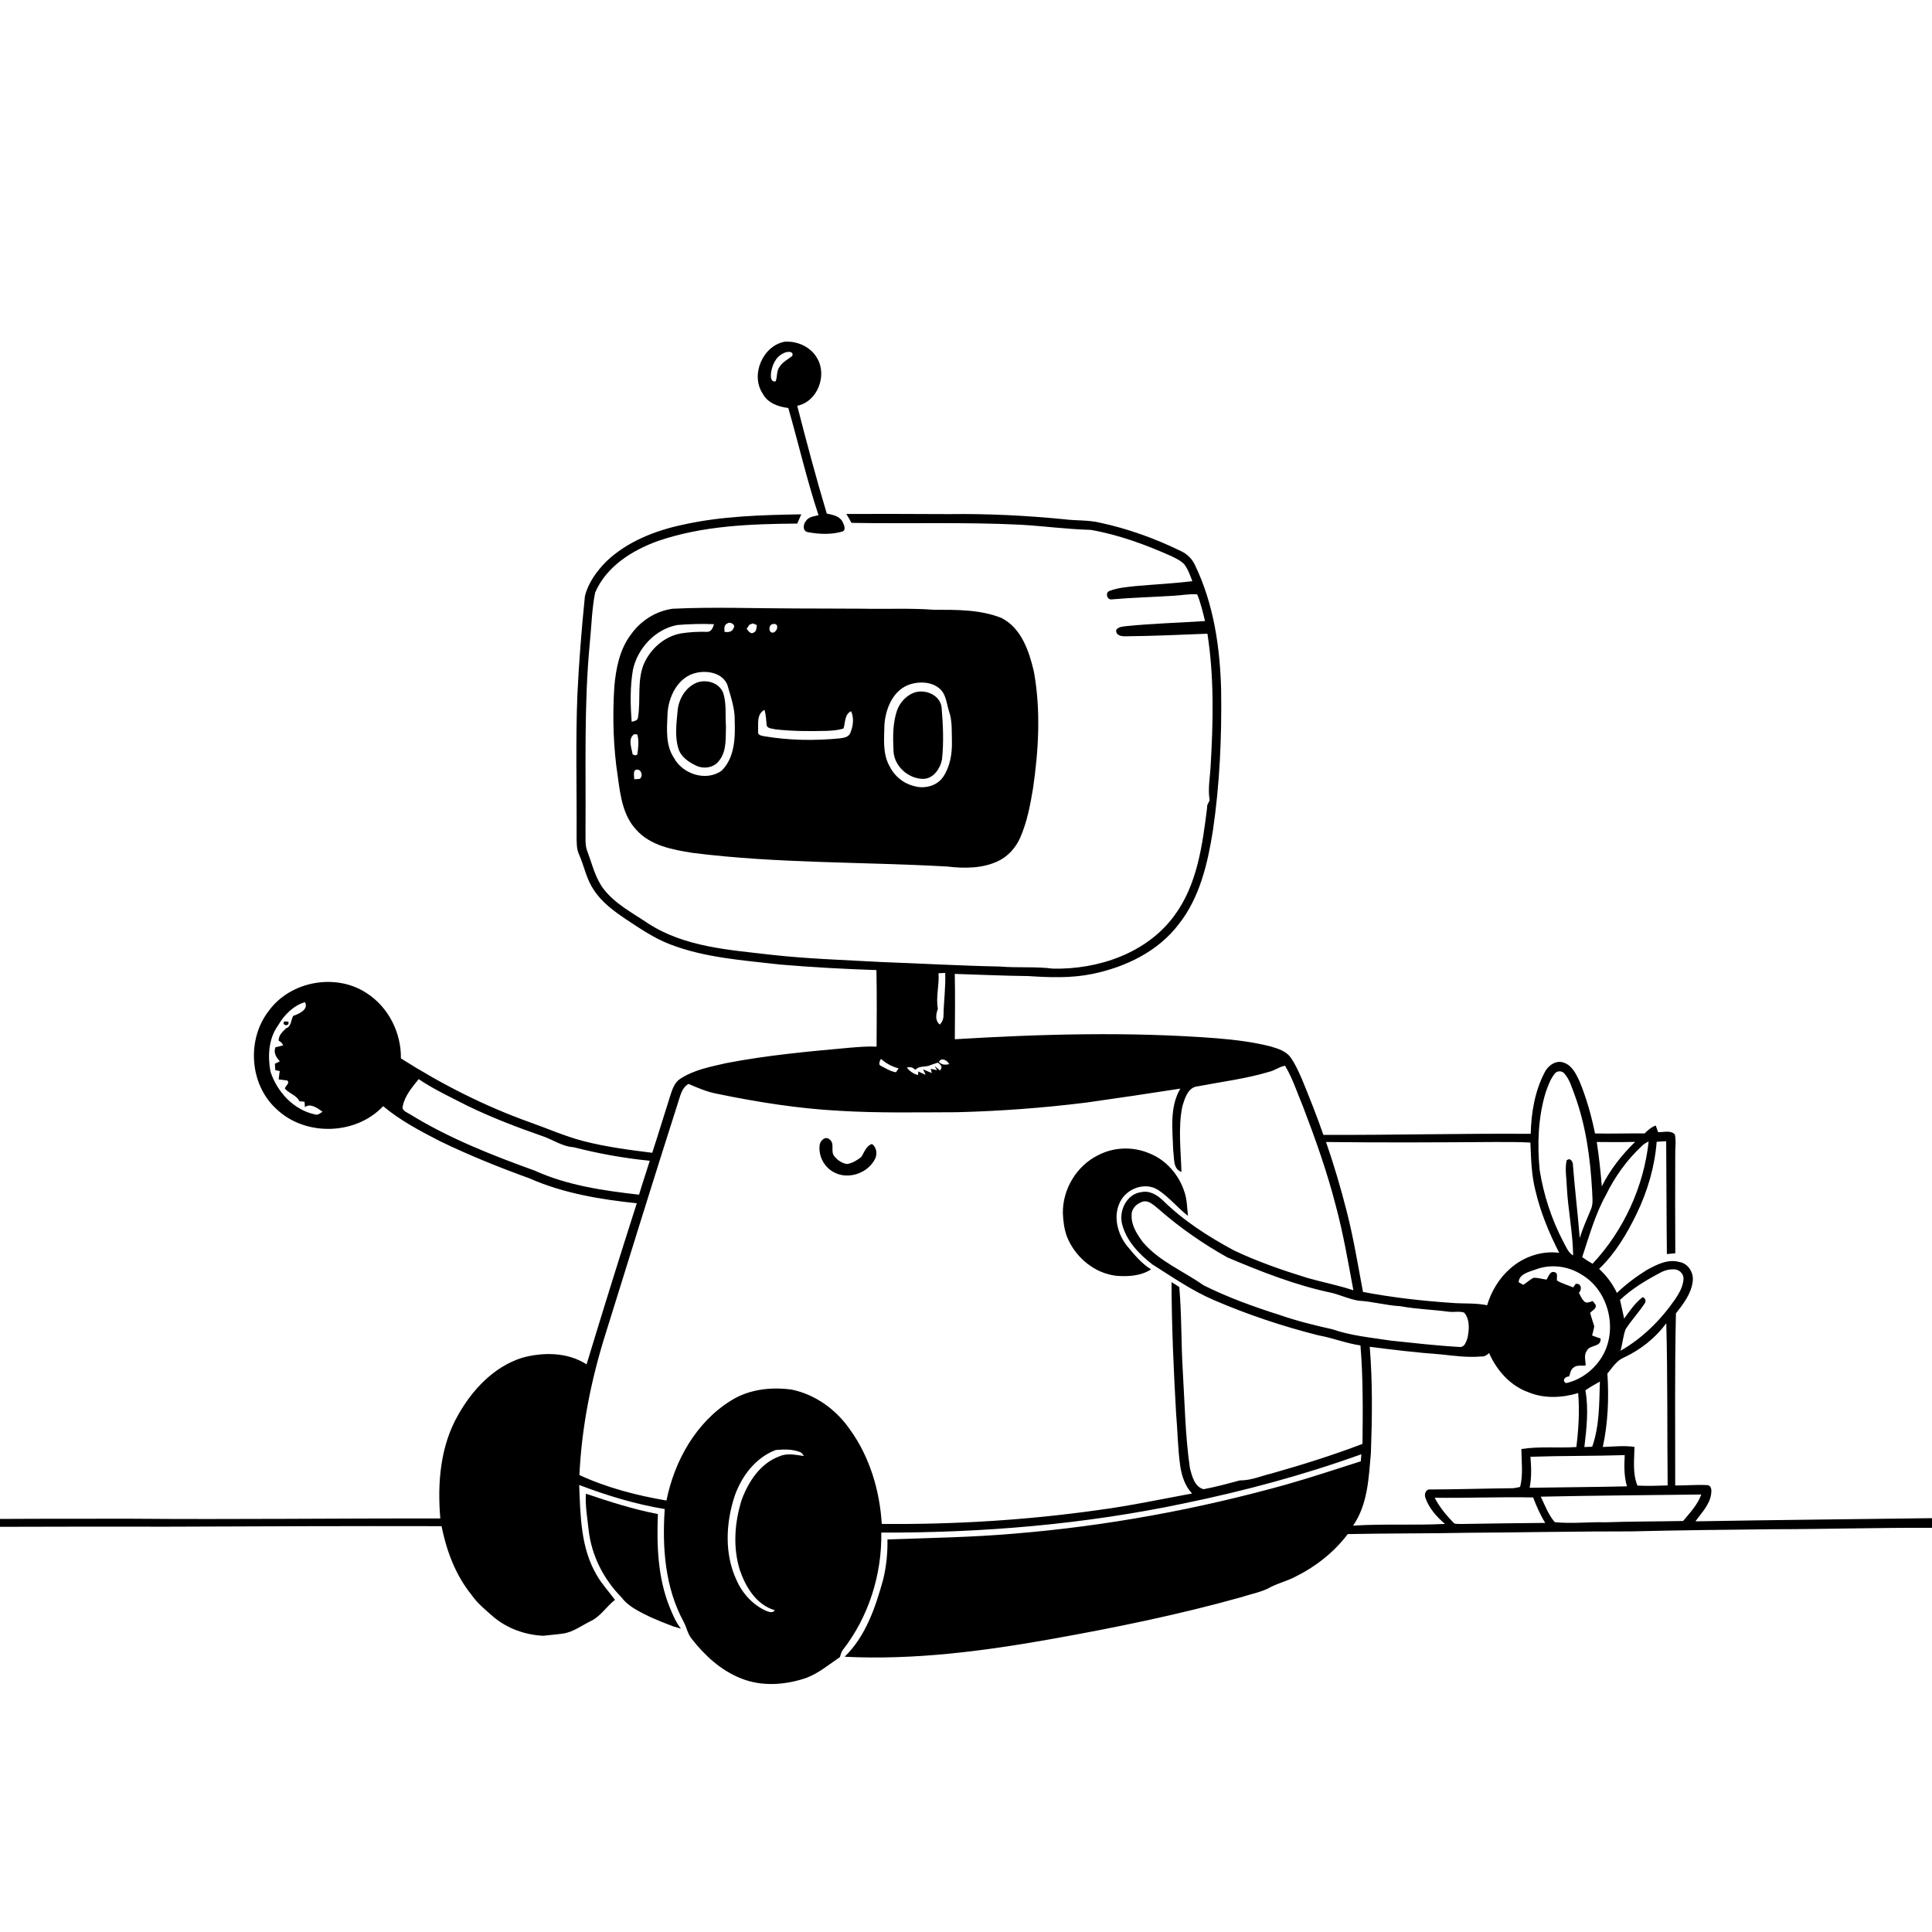 <svg xmlns="http://www.w3.org/2000/svg" viewBox="0 0 1024 1024" version="1.1">
<g id="Parent-Group"><g id="Group-rgba(0,0,0,0)" fill="rgba(0,0,0,0)">
<path fill="rgba(0,0,0,0)" opacity="1.00" d=" M 0.00 0.00 L 1024.00 0.00 L 1024.00 804.66 C 982.21 805.22 940.41 805.60 898.63 806.34 C 901.79 801.86 906.07 797.68 906.92 792.03 C 907.19 790.24 907.35 787.48 904.99 787.15 C 899.29 786.84 893.59 787.37 887.89 787.34 C 887.95 756.94 887.57 726.52 888.28 696.12 C 892.25 691.04 896.51 685.57 897.20 678.93 C 897.73 674.43 894.67 669.56 890.04 668.87 C 884.00 667.17 878.15 670.26 872.98 673.03 C 867.28 676.58 861.85 680.61 857.00 685.28 C 854.72 680.45 851.47 676.15 847.55 672.53 C 856.13 664.35 862.27 654.00 867.41 643.40 C 873.21 631.45 877.04 618.43 878.07 605.17 C 879.74 605.06 881.41 604.96 883.11 604.87 C 883.29 624.80 883.25 644.74 883.48 664.68 C 884.96 664.53 886.44 664.39 887.94 664.26 C 887.85 646.83 887.85 629.41 887.91 611.99 C 887.83 608.42 888.46 604.80 887.71 601.29 C 885.46 598.84 881.71 600.24 878.82 600.05 C 878.40 598.87 877.98 597.71 877.58 596.55 C 875.25 597.39 873.40 599.02 871.68 600.74 C 862.92 600.62 854.15 600.97 845.39 600.75 C 843.47 591.26 840.82 581.88 837.11 572.93 C 835.28 569.10 833.16 564.64 828.81 563.22 C 824.58 561.67 820.33 564.90 818.58 568.60 C 813.45 578.53 811.57 589.87 811.31 600.95 C 774.68 600.70 738.05 601.64 701.42 601.52 C 697.98 591.53 694.05 581.71 690.04 571.94 C 688.36 568.11 686.66 564.24 684.28 560.79 C 681.78 557.03 677.18 555.72 673.09 554.54 C 663.90 552.24 654.47 551.10 645.05 550.32 C 598.81 546.74 552.32 548.03 506.07 550.82 C 506.16 539.27 506.29 527.73 506.05 516.19 C 519.05 516.57 532.04 517.21 545.04 517.34 C 556.33 518.07 567.79 518.51 578.94 516.21 C 596.45 512.63 613.79 504.34 624.78 489.81 C 635.89 475.77 640.05 457.82 642.82 440.50 C 646.47 415.87 647.58 390.91 647.23 366.02 C 646.68 343.32 643.34 320.23 633.41 299.59 C 631.90 296.25 629.20 293.58 625.87 292.07 C 612.23 285.41 597.84 280.21 582.99 277.03 C 576.78 275.53 570.35 276.04 564.06 275.22 C 543.78 273.22 523.41 272.22 503.03 272.49 C 484.88 272.41 466.72 272.35 448.57 272.40 C 449.53 273.94 450.42 275.53 451.30 277.13 C 481.21 277.68 511.16 276.64 541.05 278.12 C 553.42 278.85 565.72 280.52 578.11 280.84 C 593.03 283.46 607.34 288.72 621.13 294.89 C 623.48 296.07 625.98 297.22 627.78 299.20 C 629.74 301.83 630.77 305.00 631.98 308.03 C 622.04 309.27 612.02 309.73 602.05 310.62 C 597.41 311.13 592.62 311.47 588.23 313.15 C 585.70 313.83 586.56 317.88 589.05 317.70 C 600.04 316.73 611.08 316.47 622.10 315.76 C 626.23 315.54 630.37 314.69 634.53 315.02 C 636.42 319.57 637.51 324.40 638.69 329.17 C 624.81 330.11 610.89 330.44 597.05 331.84 C 595.11 332.12 592.78 332.10 591.59 333.93 C 591.39 337.03 594.67 337.35 596.99 337.24 C 611.32 337.09 625.64 336.46 639.96 335.88 C 643.57 359.08 643.04 382.72 641.65 406.08 C 641.35 412.09 640.11 418.14 641.14 424.13 C 640.68 425.41 639.62 426.48 639.81 427.98 C 637.32 447.82 634.63 468.91 622.33 485.42 C 607.74 505.29 581.97 513.93 558.05 513.39 C 548.75 512.20 539.37 513.07 530.05 512.29 C 509.02 511.87 488.02 510.66 467.00 509.89 C 447.63 508.80 428.23 508.22 408.94 506.07 C 386.61 503.45 362.84 502.02 343.44 489.39 C 335.23 483.83 326.00 479.12 319.87 471.09 C 315.50 465.34 313.93 458.18 311.42 451.56 C 309.88 447.93 310.47 443.89 310.33 440.07 C 310.59 407.01 309.46 373.86 312.60 340.90 C 313.52 331.98 313.66 322.91 315.43 314.11 C 321.35 300.24 335.07 291.64 348.76 286.73 C 372.44 278.59 397.78 277.72 422.58 277.50 C 423.28 275.86 423.98 274.22 424.69 272.60 C 403.75 272.97 382.61 273.51 362.08 278.08 C 347.29 281.19 332.55 286.97 321.43 297.50 C 316.32 302.65 311.78 308.84 310.02 315.97 C 308.27 333.27 306.87 350.63 306.04 368.00 C 305.02 392.98 305.76 417.98 305.61 442.97 C 305.67 446.30 305.47 449.81 306.92 452.91 C 309.63 459.02 310.76 465.83 314.58 471.43 C 318.80 478.15 325.32 482.88 331.80 487.24 C 339.17 492.14 346.58 497.18 354.88 500.41 C 373.57 507.68 393.77 508.94 413.49 511.23 C 430.47 512.67 447.50 513.61 464.53 514.16 C 464.79 527.68 464.70 541.21 464.60 554.74 C 460.04 554.53 455.50 554.90 450.97 555.26 C 428.87 557.25 406.70 559.26 384.90 563.48 C 376.61 565.39 367.93 566.99 360.68 571.70 C 357.77 573.47 356.53 576.83 355.52 579.90 C 352.19 590.25 349.09 600.67 345.69 611.00 C 333.46 609.49 321.21 607.88 309.26 604.81 C 299.54 602.28 290.34 598.19 280.90 594.85 C 256.86 586.28 234.00 574.63 212.48 560.96 C 212.73 547.42 205.86 533.79 194.40 526.42 C 178.18 515.65 154.20 519.88 142.63 535.55 C 130.70 550.60 132.11 574.57 146.36 587.65 C 161.59 602.43 188.56 601.77 203.08 586.29 C 212.15 593.92 222.74 599.46 233.22 604.86 C 248.64 612.32 264.52 618.73 280.63 624.55 C 298.56 632.49 318.13 635.71 337.51 637.76 C 328.41 666.14 319.56 694.61 310.90 723.14 C 300.80 716.63 287.92 716.57 276.66 719.67 C 261.72 724.44 250.35 736.57 242.83 749.94 C 233.33 766.47 231.77 786.16 233.38 804.82 C 178.60 804.71 123.82 805.41 69.04 804.95 C 46.03 804.99 23.02 804.92 0.00 805.07 L 0.00 0.00 M 404.27 208.65 C 406.88 213.63 412.54 215.61 417.81 216.24 C 423.27 235.15 427.63 254.38 433.83 273.06 C 431.45 273.67 428.53 273.87 427.13 276.21 C 425.64 277.91 425.32 281.50 428.11 282.04 C 434.22 283.19 440.77 283.46 446.78 281.63 C 448.57 280.39 447.17 277.94 446.51 276.44 C 444.85 273.40 441.24 272.89 438.20 272.19 C 432.52 253.28 427.47 234.18 422.54 215.06 C 433.20 212.97 438.52 199.17 433.19 190.01 C 429.89 183.92 422.71 180.68 415.95 181.11 C 404.26 183.23 397.62 198.75 404.27 208.65 M 356.46 322.65 C 347.56 323.87 339.44 329.08 334.32 336.43 C 328.39 344.28 326.48 354.27 325.61 363.87 C 324.59 379.95 325.03 396.16 327.51 412.10 C 328.82 421.79 330.22 432.34 337.22 439.78 C 344.74 448.25 356.48 450.36 367.13 452.05 C 411.91 457.71 457.13 456.73 502.11 459.28 C 510.93 460.33 520.31 460.35 528.55 456.62 C 534.12 454.14 538.40 449.35 540.81 443.80 C 544.38 435.58 546.06 426.70 547.52 417.91 C 550.52 397.45 551.69 376.40 547.98 355.96 C 545.45 345.13 541.33 332.74 530.63 327.46 C 519.34 323.03 506.95 323.20 495.01 323.19 C 482.37 322.24 469.69 322.91 457.03 322.62 C 445.36 322.63 433.69 322.47 422.01 322.50 C 400.17 322.49 378.28 321.59 356.46 322.65 Z" />
<path fill="rgba(0,0,0,0)" opacity="1.00" d=" M 415.31 187.22 C 416.74 186.30 420.97 185.81 419.92 188.64 C 417.65 190.49 414.85 191.81 413.23 194.35 C 411.52 196.59 412.05 199.58 411.13 202.12 C 408.59 202.64 408.45 199.87 408.62 198.04 C 409.09 193.75 411.12 189.04 415.31 187.22 Z" />
<path fill="rgba(0,0,0,0)" opacity="1.00" d=" M 385.41 330.51 C 386.85 329.19 390.29 331.14 388.74 333.01 C 388.04 335.07 385.87 335.11 384.04 334.95 C 383.94 333.33 383.57 331.29 385.41 330.51 Z" />
<path fill="rgba(0,0,0,0)" opacity="1.00" d=" M 397.21 331.11 C 397.65 330.94 398.55 330.60 399.00 330.43 C 399.53 330.64 400.60 331.07 401.13 331.28 C 400.95 332.72 401.05 334.53 399.51 335.26 C 397.90 336.40 396.57 334.36 395.75 333.26 C 396.11 332.72 396.84 331.65 397.21 331.11 Z" />
<path fill="rgba(0,0,0,0)" opacity="1.00" d=" M 409.62 330.77 C 412.94 330.02 412.39 334.41 409.94 335.27 C 407.15 335.82 407.17 331.03 409.62 330.77 Z" />
<path fill="rgba(0,0,0,0)" opacity="1.00" d=" M 335.45 355.07 C 337.92 343.59 347.25 333.48 358.95 331.27 C 365.42 330.73 371.94 330.57 378.43 330.83 C 377.92 332.51 377.13 334.77 375.04 334.89 C 370.30 334.75 365.54 334.98 360.85 335.73 C 352.07 337.34 344.70 343.96 341.20 352.04 C 337.57 361.01 339.70 370.86 338.16 380.16 C 338.11 381.97 336.15 382.18 334.81 382.56 C 334.08 373.40 333.92 364.15 335.45 355.07 Z" />
<path fill="rgba(0,0,0,0)" opacity="1.00" d=" M 369.40 356.52 C 375.31 355.30 383.01 356.79 385.52 362.99 C 387.27 369.20 389.58 375.41 389.41 381.96 C 389.73 391.08 389.41 401.59 382.52 408.44 C 374.37 414.39 361.86 410.33 357.24 401.76 C 352.74 395.05 353.45 386.67 353.77 379.01 C 354.02 369.54 359.31 358.49 369.40 356.52 M 369.42 361.77 C 363.34 364.17 359.61 370.64 359.12 376.98 C 358.54 383.48 357.59 390.23 359.52 396.60 C 360.80 401.14 364.99 403.92 369.02 405.83 C 373.08 407.75 378.50 406.92 381.19 403.12 C 385.26 398.02 384.55 391.07 384.77 384.95 C 384.32 379.14 385.15 373.09 383.37 367.47 C 381.45 361.96 374.58 359.89 369.42 361.77 Z" />
<path fill="rgba(0,0,0,0)" opacity="1.00" d=" M 482.51 362.65 C 487.60 361.09 493.88 361.38 498.04 365.00 C 501.51 368.01 501.66 372.84 502.98 376.92 C 504.79 382.10 504.39 387.66 504.54 393.05 C 504.69 399.58 503.54 406.40 499.81 411.89 C 496.36 416.80 489.51 418.35 483.98 416.49 C 478.46 415.06 473.86 411.07 471.41 405.96 C 467.71 399.28 468.63 391.41 468.77 384.09 C 469.38 375.39 473.50 365.45 482.51 362.65 M 483.42 367.57 C 479.92 369.26 477.15 372.33 475.69 375.92 C 473.09 382.90 473.24 390.60 473.57 397.94 C 473.85 405.96 481.25 412.68 489.12 412.82 C 494.67 412.89 498.36 407.38 499.29 402.45 C 500.28 393.33 499.83 384.09 499.07 374.97 C 498.29 367.91 489.31 364.66 483.42 367.57 Z" />
<path fill="rgba(0,0,0,0)" opacity="1.00" d=" M 401.79 387.97 C 402.01 383.96 400.86 378.51 405.16 376.24 C 406.08 378.97 406.01 381.86 406.39 384.69 C 407.30 386.33 409.50 386.11 411.10 386.59 C 420.02 387.57 429.02 387.61 437.99 387.38 C 441.04 387.25 444.16 387.07 447.08 386.11 C 448.11 382.90 447.53 378.71 451.09 376.95 C 452.80 380.66 452.16 384.98 450.63 388.63 C 449.66 390.76 447.14 391.08 445.10 391.35 C 431.81 392.66 418.33 392.45 405.14 390.24 C 403.91 389.95 401.58 389.78 401.79 387.97 Z" />
<path fill="rgba(0,0,0,0)" opacity="1.00" d=" M 336.14 389.15 C 336.55 389.18 337.37 389.23 337.78 389.26 C 338.78 392.69 338.27 396.38 337.80 399.87 L 336.86 400.39 C 336.48 400.26 335.72 400.01 335.33 399.88 C 334.79 396.48 332.61 391.53 336.14 389.15 Z" />
<path fill="rgba(0,0,0,0)" opacity="1.00" d=" M 336.15 413.03 C 336.23 411.31 335.12 407.77 337.89 407.92 C 340.11 407.96 340.94 411.76 338.97 412.84 C 338.27 412.89 336.86 412.98 336.15 413.03 Z" />
<path fill="rgba(0,0,0,0)" opacity="1.00" d=" M 497.43 515.83 C 498.61 515.76 499.79 515.70 500.99 515.67 C 501.27 523.15 500.22 530.58 500.08 538.05 C 500.15 539.93 499.42 541.68 498.12 543.04 C 495.47 540.94 496.06 537.44 497.10 534.67 C 495.91 528.43 497.92 522.13 497.43 515.83 Z" />
<path fill="rgba(0,0,0,0)" opacity="1.00" d=" M 147.38 543.51 C 150.57 537.98 155.40 533.04 161.63 531.16 C 163.77 535.03 158.41 537.42 155.38 538.45 C 154.19 540.60 154.39 544.20 151.64 544.98 C 149.81 546.81 147.62 548.71 147.69 551.55 C 148.80 552.12 149.60 552.94 150.11 554.03 C 148.76 554.44 147.38 554.76 146.00 555.08 C 144.80 558.00 146.46 560.45 148.31 562.56 C 147.66 562.87 146.35 563.50 145.70 563.81 C 145.75 564.66 145.85 566.35 145.90 567.19 C 146.49 567.31 147.68 567.56 148.28 567.68 C 148.04 569.15 147.85 570.63 147.71 572.12 C 149.25 572.31 150.79 572.46 152.32 572.70 C 153.74 574.31 151.22 575.45 151.00 576.97 C 153.23 579.66 157.28 580.49 158.75 583.74 C 159.64 583.78 160.55 583.79 161.43 583.98 C 161.48 584.69 161.57 586.10 161.61 586.81 C 164.56 584.48 168.37 587.44 170.95 589.24 C 169.78 589.91 168.50 591.26 166.99 590.68 C 155.63 588.30 146.85 578.73 143.34 567.96 C 141.85 559.74 142.30 550.48 147.38 543.51 M 150.66 541.35 C 149.00 543.81 153.90 544.21 152.79 541.50 C 152.26 541.46 151.19 541.39 150.66 541.35 Z" />
<path fill="rgba(0,0,0,0)" opacity="1.00" d=" M 497.65 562.85 C 498.87 560.20 502.20 562.03 503.09 564.02 C 501.10 564.49 499.11 564.44 497.65 562.85 Z" />
<path fill="rgba(0,0,0,0)" opacity="1.00" d=" M 466.95 564.97 C 465.26 564.34 466.39 562.25 466.91 561.22 C 469.61 563.63 472.78 565.35 476.28 566.26 C 475.94 566.78 475.24 567.80 474.89 568.31 C 472.08 567.98 469.50 566.21 466.95 564.97 Z" />
<path fill="rgba(0,0,0,0)" opacity="1.00" d=" M 491.92 565.00 C 493.65 564.39 495.35 563.71 497.13 563.20 C 498.62 564.34 499.86 565.57 498.20 567.34 C 497.22 566.55 496.31 565.82 495.36 565.04 C 495.69 565.59 496.36 566.70 496.69 567.25 C 495.55 567.00 494.43 566.74 493.31 566.48 C 493.45 567.03 493.74 568.14 493.88 568.69 C 492.27 568.14 490.78 567.39 489.22 566.76 C 489.57 567.50 490.27 568.96 490.62 569.69 C 489.31 569.15 488.03 568.54 486.79 567.88 C 486.73 568.36 486.60 569.32 486.54 569.80 C 484.16 569.16 482.16 567.79 480.67 565.85 C 482.36 565.27 483.88 565.77 485.11 567.02 C 486.82 565.13 489.61 565.44 491.92 565.00 Z" />
<path fill="rgba(0,0,0,0)" opacity="1.00" d=" M 672.99 567.99 C 675.81 567.28 678.25 565.29 681.11 564.88 C 685.20 571.66 687.57 579.29 690.64 586.56 C 697.22 603.76 703.41 621.15 707.98 639.01 C 711.97 653.77 714.52 668.86 717.32 683.88 C 709.33 681.22 701.04 679.64 692.96 677.33 C 679.72 673.25 666.58 668.71 654.05 662.76 C 640.55 655.50 627.46 647.13 616.47 636.36 C 613.44 633.44 609.39 630.89 604.99 631.85 C 597.19 632.73 592.90 641.76 594.75 648.84 C 597.02 657.77 603.77 664.76 610.87 670.22 C 621.58 676.98 632.04 684.26 643.75 689.23 C 661.58 696.89 680.06 703.04 698.88 707.78 C 706.39 709.10 713.50 712.03 721.07 713.10 C 722.51 730.46 722.33 747.89 722.15 765.30 C 706.38 771.30 690.26 776.36 674.03 780.95 C 668.43 782.28 663.01 784.74 657.16 784.64 C 650.80 786.37 644.41 788.09 637.94 789.31 C 633.09 788.05 631.73 782.24 630.66 777.99 C 628.21 761.11 627.95 744.02 626.92 727.02 C 625.99 712.08 626.36 697.07 625.04 682.16 C 623.69 681.25 622.33 680.38 620.94 679.57 C 620.99 702.74 622.04 725.90 623.35 749.04 C 624.18 758.41 624.22 767.84 625.57 777.17 C 626.42 782.38 628.08 787.69 631.83 791.58 C 615.40 794.61 599.03 798.10 582.46 800.31 C 544.35 805.71 505.83 808.07 467.36 807.71 C 466.25 789.93 460.96 772.09 450.41 757.57 C 443.22 747.14 432.12 739.08 419.63 736.52 C 408.65 735.02 396.98 736.32 387.45 742.33 C 368.90 753.78 357.46 774.33 353.24 795.31 C 337.42 792.62 321.71 788.55 307.10 781.81 C 308.29 756.39 313.32 731.22 320.95 706.98 C 333.66 666.27 346.20 625.50 359.22 584.88 C 360.52 581.17 361.17 576.58 364.95 574.50 C 369.86 576.65 374.83 578.75 380.14 579.74 C 401.51 584.15 423.14 587.60 444.96 588.75 C 465.62 590.00 486.34 589.54 507.03 589.50 C 530.06 588.93 553.07 587.22 575.94 584.36 C 592.51 582.04 609.06 579.55 625.60 576.99 C 619.75 586.92 621.50 599.00 621.84 609.99 C 622.50 613.88 621.53 619.47 626.19 621.15 C 625.88 609.61 624.36 597.89 626.65 586.48 C 627.95 582.19 629.60 576.18 634.96 575.75 C 647.66 573.31 660.58 571.74 672.99 567.99 M 434.41 607.08 C 433.77 612.73 436.81 618.54 441.82 621.24 C 449.50 625.54 460.18 621.85 463.93 613.98 C 465.04 611.34 464.57 608.09 462.19 606.34 C 458.95 607.38 458.14 610.78 456.43 613.29 C 454.24 614.98 451.71 616.57 448.92 616.96 C 446.24 616.52 443.81 614.92 442.18 612.78 C 440.05 610.24 442.61 606.17 439.77 604.00 C 437.54 601.75 434.57 604.66 434.41 607.08 M 582.22 612.18 C 570.73 617.70 563.14 630.27 563.35 642.99 C 563.51 647.19 564.04 651.44 565.49 655.41 C 569.84 666.38 580.22 675.09 592.13 676.25 C 598.24 676.62 604.81 676.28 610.07 672.78 C 604.85 669.56 600.97 664.73 597.11 660.06 C 592.17 653.66 589.87 644.32 593.76 636.86 C 597.25 629.97 606.70 626.39 613.54 630.52 C 619.56 634.34 624.01 640.08 629.64 644.42 C 629.18 640.22 629.18 635.92 627.82 631.88 C 624.93 622.70 618.02 614.69 608.96 611.21 C 600.48 607.63 590.40 607.94 582.22 612.18 Z" />
<path fill="rgba(0,0,0,0)" opacity="1.00" d=" M 824.09 569.00 C 825.21 567.46 827.85 567.44 829.07 568.89 C 832.00 572.16 833.13 576.54 834.68 580.55 C 840.57 596.68 842.89 613.85 843.84 630.92 C 843.91 634.32 844.62 637.91 843.16 641.14 C 841.06 646.09 838.92 651.04 837.29 656.17 C 836.27 643.37 834.73 630.62 833.71 617.82 C 833.84 615.95 832.39 613.20 830.34 615.07 C 829.34 619.66 830.33 624.37 830.44 629.01 C 831.07 641.19 833.63 653.23 833.80 665.42 C 831.13 663.88 830.07 660.84 828.66 658.29 C 822.41 646.39 818.17 633.46 816.06 620.19 C 814.73 606.44 815.21 592.30 819.24 579.00 C 820.49 575.52 821.73 571.90 824.09 569.00 Z" />
<path fill="rgba(0,0,0,0)" opacity="1.00" d=" M 213.51 586.06 C 214.68 580.61 218.50 576.21 221.90 571.96 C 230.13 577.53 239.18 581.67 247.99 586.21 C 260.65 592.34 273.80 597.39 287.08 602.01 C 292.80 603.85 297.86 607.67 304.03 608.05 C 317.28 611.45 330.77 613.88 344.39 615.23 C 342.53 621.23 340.50 627.18 338.70 633.21 C 319.91 631.07 300.80 628.34 283.43 620.46 C 260.71 612.27 238.05 603.34 217.41 590.65 C 215.74 589.54 212.64 588.68 213.51 586.06 Z" />
<path fill="rgba(0,0,0,0)" opacity="1.00" d=" M 702.83 605.29 C 732.55 605.66 762.29 605.48 792.02 605.29 C 798.39 605.28 804.77 605.23 811.14 605.58 C 811.51 614.15 811.67 622.84 813.85 631.19 C 816.53 642.64 821.09 653.56 826.40 664.02 C 817.07 662.80 807.42 666.14 800.44 672.36 C 794.57 677.47 790.45 684.37 788.21 691.80 C 781.87 690.51 775.40 691.08 769.01 690.53 C 753.39 689.46 737.77 687.67 722.41 684.75 C 719.73 670.47 717.39 656.10 713.78 642.02 C 710.63 629.63 707.01 617.37 702.83 605.29 Z" />
<path fill="rgba(0,0,0,0)" opacity="1.00" d=" M 846.32 605.28 C 853.09 605.35 859.88 605.40 866.66 605.22 C 859.61 612.09 853.37 619.95 848.99 628.81 C 848.36 620.94 847.51 613.09 846.32 605.28 Z" />
<path fill="rgba(0,0,0,0)" opacity="1.00" d=" M 870.30 607.31 C 871.29 606.30 872.54 605.61 873.82 605.01 C 871.22 629.03 860.59 652.17 844.09 669.82 C 842.20 668.72 840.35 667.59 838.59 666.32 C 842.31 655.15 845.46 643.66 851.22 633.29 C 855.96 623.59 862.39 614.69 870.30 607.31 Z" />
<path fill="rgba(0,0,0,0)" opacity="1.00" d=" M 604.41 637.42 C 608.39 635.11 611.75 639.05 614.62 641.30 C 625.67 650.93 637.80 659.32 650.57 666.47 C 668.50 674.04 686.76 681.26 705.88 685.25 C 710.67 686.45 715.20 688.63 720.11 689.39 C 727.51 689.81 734.70 691.91 742.12 692.30 C 750.69 693.88 759.42 694.11 768.04 695.26 C 770.69 695.60 773.52 694.80 776.08 695.73 C 779.13 699.41 778.73 704.75 777.81 709.15 C 777.13 710.99 776.40 713.86 774.05 713.94 C 761.67 713.26 749.35 711.83 737.03 710.54 C 726.63 708.92 716.02 707.98 706.02 704.50 C 696.53 702.41 687.07 700.05 677.89 696.84 C 664.23 692.53 650.72 687.61 637.89 681.22 C 627.15 673.62 614.37 668.54 605.69 658.31 C 602.66 654.15 599.54 649.44 599.78 644.07 C 599.65 641.13 601.79 638.51 604.41 637.42 Z" />
<path fill="rgba(0,0,0,0)" opacity="1.00" d=" M 814.04 672.81 C 822.06 669.81 831.27 671.03 838.43 675.66 C 852.96 684.28 857.84 705.51 848.73 719.70 C 844.55 726.29 837.72 731.38 830.06 733.09 C 827.65 731.81 829.51 729.52 831.62 729.57 C 832.30 727.99 832.43 725.93 833.96 724.89 C 835.72 723.30 838.25 724.03 840.40 723.75 C 840.44 721.16 839.36 718.31 841.00 716.03 C 842.46 712.56 848.79 714.24 848.34 709.42 C 846.81 708.93 845.32 708.40 843.85 707.84 C 844.22 706.21 844.75 704.61 844.99 702.96 C 844.28 700.58 843.44 698.25 842.82 695.85 C 843.94 694.53 846.47 693.58 845.65 691.47 C 845.29 691.00 844.56 690.06 844.19 689.59 C 842.61 689.97 840.73 691.21 839.47 689.54 C 838.24 688.32 837.64 686.67 836.85 685.20 C 838.59 683.46 838.22 680.07 835.18 680.47 C 834.84 680.94 834.16 681.87 833.82 682.34 C 830.97 681.16 827.94 680.32 825.29 678.76 C 824.84 677.25 826.08 674.66 823.93 674.28 C 821.54 673.46 820.71 676.71 819.71 678.21 C 817.44 677.92 815.21 677.25 812.93 677.22 C 810.87 678.16 809.28 679.85 807.33 680.98 C 806.73 680.64 805.52 679.96 804.92 679.61 C 805.07 675.22 810.61 674.06 814.04 672.81 Z" />
<path fill="rgba(0,0,0,0)" opacity="1.00" d=" M 880.39 674.35 C 882.71 673.11 885.39 672.57 888.02 672.83 C 890.43 673.18 892.54 675.52 892.28 678.02 C 892.04 682.00 889.93 685.54 887.75 688.77 C 880.19 699.71 870.51 709.28 858.93 715.93 C 859.97 712.19 860.26 708.25 861.56 704.60 C 864.65 699.73 868.70 695.52 871.82 690.67 C 872.58 689.58 871.96 687.72 870.57 687.56 C 866.59 690.63 863.71 694.86 860.83 698.91 C 860.17 695.58 859.37 692.29 858.64 688.99 C 865.03 682.95 872.64 678.41 880.39 674.35 Z" />
<path fill="rgba(0,0,0,0)" opacity="1.00" d=" M 860.62 719.55 C 869.47 715.45 877.37 709.21 883.17 701.35 C 883.92 730.00 883.60 758.66 883.89 787.31 C 878.56 787.49 873.21 787.65 867.88 787.40 C 865.24 781.00 866.18 773.70 866.32 766.89 C 860.75 766.07 855.10 766.74 849.52 766.93 C 852.28 754.18 852.81 740.99 851.95 728.02 C 854.53 724.93 856.77 721.19 860.62 719.55 Z" />
<path fill="rgba(0,0,0,0)" opacity="1.00" d=" M 725.99 713.82 C 738.63 715.46 751.29 716.96 763.99 717.88 C 770.98 718.66 778.01 719.58 785.05 718.96 C 786.73 719.13 788.10 718.28 789.24 717.13 C 793.28 726.32 800.44 734.47 810.06 737.90 C 818.43 741.40 827.91 740.92 836.47 738.36 C 837.26 747.90 836.68 757.47 835.50 766.96 C 825.80 767.62 815.97 766.48 806.36 768.01 C 806.41 774.70 807.37 781.52 805.70 788.09 C 804.51 788.37 803.30 788.67 802.09 788.78 C 787.41 788.92 772.74 789.40 758.06 789.45 C 755.67 789.19 754.72 792.04 755.52 793.92 C 757.42 799.45 761.49 803.96 765.87 807.71 C 749.64 808.54 733.37 807.58 717.16 808.61 C 724.99 797.37 725.45 783.20 726.61 770.04 C 727.27 751.31 727.53 732.51 725.99 713.82 Z" />
<path fill="rgba(0,0,0,0)" opacity="1.00" d=" M 840.29 736.90 C 842.73 735.17 845.37 733.75 847.97 732.26 C 847.60 743.82 847.81 755.74 843.90 766.80 C 842.50 766.85 841.12 766.90 839.75 766.96 C 840.93 757.01 842.08 746.84 840.29 736.90 Z" />
<path fill="rgba(0,0,0,0)" opacity="1.00" d=" M 389.29 793.19 C 392.92 782.59 400.40 772.57 411.16 768.53 C 415.44 768.17 419.89 768.01 423.98 769.60 C 425.02 769.87 425.45 770.96 426.11 771.71 C 421.82 771.18 417.27 769.98 413.14 771.88 C 403.02 775.53 396.71 785.25 393.11 794.92 C 389.36 806.87 388.36 820.00 392.10 832.10 C 395.21 841.17 400.83 850.55 410.61 853.43 C 409.74 855.20 407.39 854.31 406.04 853.78 C 399.04 850.62 393.52 844.62 390.44 837.64 C 383.91 823.79 384.65 807.50 389.29 793.19 Z" />
<path fill="rgba(0,0,0,0)" opacity="1.00" d=" M 627.06 796.93 C 659.10 790.36 690.77 781.87 721.55 770.78 C 721.44 772.02 721.33 773.26 721.24 774.52 C 708.09 778.67 695.03 783.09 681.75 786.83 C 634.79 799.96 586.62 808.81 538.01 812.82 C 515.51 814.79 492.92 815.13 470.37 815.94 C 470.50 823.06 469.78 830.18 468.12 837.10 C 464.03 851.86 458.93 867.14 447.69 878.11 C 484.41 879.94 521.05 875.17 557.14 868.75 C 591.15 862.68 625.06 855.75 658.34 846.42 C 663.54 844.68 669.11 843.79 673.89 840.97 C 677.82 839.06 682.08 837.95 685.99 835.98 C 696.97 830.61 706.96 822.91 714.33 813.10 C 735.53 812.66 756.74 812.83 777.95 812.40 C 806.88 812.24 835.81 811.62 864.75 811.66 C 889.82 811.07 914.91 810.75 940.00 810.52 C 968.00 810.49 995.99 809.65 1024.00 809.78 L 1024.00 1024.00 L 0.00 1024.00 L 0.00 809.24 C 29.68 809.11 59.36 809.15 89.04 809.17 C 137.37 808.99 185.70 808.78 234.03 808.90 C 236.64 821.88 241.37 834.69 249.76 845.09 C 252.98 849.86 257.54 853.43 261.81 857.21 C 269.14 863.25 278.47 866.55 287.92 866.99 C 291.31 866.58 294.71 866.36 298.09 865.87 C 303.67 865.18 308.20 861.57 313.13 859.20 C 318.40 856.70 321.41 851.42 325.95 847.98 C 322.72 843.56 318.95 839.54 316.23 834.77 C 307.77 820.41 307.61 803.22 306.99 787.07 C 321.68 792.67 336.79 797.26 352.32 799.83 C 350.94 820.06 352.43 841.45 362.35 859.57 C 363.91 862.49 364.43 865.91 366.56 868.54 C 373.50 877.46 382.15 885.41 392.80 889.60 C 403.81 894.04 416.33 893.10 427.39 889.31 C 433.97 886.81 439.40 882.20 445.17 878.30 C 445.58 877.04 445.84 875.70 446.63 874.61 C 460.38 857.05 467.48 834.54 467.10 812.30 C 520.75 812.48 574.51 807.95 627.06 796.93 M 312.00 811.03 C 313.53 824.41 319.89 837.01 329.34 846.56 C 332.25 850.50 336.54 852.96 340.81 855.17 C 342.16 855.81 343.50 856.48 344.85 857.15 C 348.80 858.91 352.80 860.55 356.86 862.04 C 358.21 862.42 359.56 862.78 360.91 863.21 C 358.23 859.87 356.60 855.89 354.98 851.97 C 348.63 836.32 348.04 819.13 348.70 802.48 C 335.69 800.00 323.06 795.92 310.53 791.70 C 310.12 798.17 311.34 804.61 312.00 811.03 Z" />
<path fill="rgba(0,0,0,0)" opacity="1.00" d=" M 811.17 772.12 C 827.81 771.55 844.48 771.77 861.14 771.24 C 860.82 776.79 860.74 782.39 862.32 787.79 C 845.12 788.20 827.93 788.26 810.73 788.55 C 811.83 783.13 811.62 777.59 811.17 772.12 Z" />
<path fill="rgba(0,0,0,0)" opacity="1.00" d=" M 816.64 793.27 C 845.00 792.64 873.36 792.50 901.72 792.12 C 899.78 797.57 895.70 801.78 892.09 806.16 C 878.38 806.42 864.66 806.38 850.95 806.84 C 841.99 806.59 832.98 807.70 824.06 806.78 C 820.69 802.88 818.85 797.87 816.64 793.27 Z" />
<path fill="rgba(0,0,0,0)" opacity="1.00" d=" M 760.41 793.83 C 777.80 794.07 795.20 793.31 812.60 793.68 C 814.38 798.33 816.37 802.93 819.01 807.17 C 804.01 807.27 789.01 807.52 774.02 807.75 C 772.80 807.52 771.22 808.08 770.33 807.01 C 766.51 803.05 762.93 798.75 760.41 793.83 Z" />
</g>
<g id="Group-000000" fill="#000000">
<path fill="#000000" opacity="1.00" d=" M 404.27 208.65 C 397.62 198.75 404.26 183.23 415.95 181.11 C 422.71 180.68 429.89 183.92 433.19 190.01 C 438.52 199.17 433.20 212.97 422.54 215.06 C 427.47 234.18 432.52 253.28 438.20 272.19 C 441.24 272.89 444.85 273.40 446.51 276.44 C 447.17 277.94 448.57 280.39 446.78 281.63 C 440.77 283.46 434.22 283.19 428.11 282.04 C 425.32 281.50 425.64 277.91 427.13 276.21 C 428.53 273.87 431.45 273.67 433.83 273.06 C 427.63 254.38 423.27 235.15 417.81 216.24 C 412.54 215.61 406.88 213.63 404.27 208.65 M 415.31 187.22 C 411.12 189.04 409.09 193.75 408.62 198.04 C 408.45 199.87 408.59 202.64 411.13 202.12 C 412.05 199.58 411.52 196.59 413.23 194.35 C 414.85 191.81 417.65 190.49 419.92 188.64 C 420.97 185.81 416.74 186.30 415.31 187.22 Z" />
<path fill="#000000" opacity="1.00" d=" M 448.57 272.40 C 466.72 272.35 484.88 272.41 503.03 272.49 C 523.41 272.22 543.78 273.22 564.06 275.22 C 570.35 276.04 576.78 275.53 582.99 277.03 C 597.84 280.21 612.23 285.41 625.87 292.07 C 629.20 293.58 631.90 296.25 633.41 299.59 C 643.34 320.23 646.68 343.32 647.23 366.02 C 647.58 390.91 646.47 415.87 642.82 440.50 C 640.05 457.82 635.89 475.77 624.78 489.81 C 613.79 504.34 596.45 512.63 578.94 516.21 C 567.79 518.51 556.33 518.07 545.04 517.34 C 532.04 517.21 519.05 516.57 506.05 516.19 C 506.29 527.73 506.16 539.27 506.07 550.82 C 552.32 548.03 598.81 546.74 645.05 550.32 C 654.47 551.10 663.90 552.24 673.09 554.54 C 677.18 555.72 681.78 557.03 684.28 560.79 C 686.66 564.24 688.36 568.11 690.04 571.94 C 694.05 581.71 697.98 591.53 701.42 601.52 C 738.05 601.64 774.68 600.70 811.31 600.95 C 811.57 589.87 813.45 578.53 818.58 568.60 C 820.33 564.90 824.58 561.67 828.81 563.22 C 833.16 564.64 835.28 569.10 837.11 572.93 C 840.82 581.88 843.47 591.26 845.39 600.75 C 854.15 600.97 862.92 600.62 871.68 600.74 C 873.40 599.02 875.25 597.39 877.58 596.55 C 877.98 597.71 878.40 598.87 878.82 600.05 C 881.71 600.24 885.46 598.84 887.71 601.29 C 888.46 604.80 887.83 608.42 887.91 611.99 C 887.85 629.41 887.85 646.83 887.94 664.26 C 886.44 664.39 884.96 664.53 883.48 664.68 C 883.25 644.74 883.29 624.80 883.11 604.87 C 881.41 604.96 879.74 605.06 878.07 605.17 C 877.04 618.43 873.21 631.45 867.41 643.40 C 862.27 654.00 856.13 664.35 847.55 672.53 C 851.47 676.15 854.72 680.45 857.00 685.28 C 861.85 680.61 867.28 676.58 872.98 673.03 C 878.15 670.26 884.00 667.17 890.04 668.87 C 894.67 669.56 897.73 674.43 897.20 678.93 C 896.51 685.57 892.25 691.04 888.28 696.12 C 887.57 726.52 887.95 756.94 887.89 787.34 C 893.59 787.37 899.29 786.84 904.99 787.15 C 907.35 787.48 907.19 790.24 906.92 792.03 C 906.07 797.68 901.79 801.86 898.63 806.34 C 940.41 805.60 982.21 805.22 1024.00 804.66 L 1024.00 809.78 C 995.99 809.65 968.00 810.49 940.00 810.52 C 914.91 810.75 889.82 811.07 864.75 811.66 C 835.81 811.62 806.88 812.24 777.95 812.40 C 756.74 812.83 735.53 812.66 714.33 813.10 C 706.96 822.91 696.97 830.61 685.99 835.98 C 682.08 837.95 677.82 839.06 673.89 840.97 C 669.11 843.79 663.54 844.68 658.34 846.42 C 625.06 855.75 591.15 862.68 557.14 868.75 C 521.05 875.17 484.41 879.94 447.69 878.11 C 458.93 867.14 464.03 851.86 468.12 837.10 C 469.78 830.18 470.50 823.06 470.37 815.94 C 492.92 815.13 515.51 814.79 538.01 812.82 C 586.62 808.81 634.79 799.96 681.75 786.83 C 695.03 783.09 708.09 778.67 721.24 774.52 C 721.33 773.26 721.44 772.02 721.55 770.78 C 690.77 781.87 659.10 790.36 627.06 796.93 C 574.51 807.95 520.75 812.48 467.10 812.30 C 467.48 834.54 460.38 857.05 446.63 874.61 C 445.84 875.70 445.58 877.04 445.17 878.30 C 439.40 882.20 433.97 886.81 427.39 889.31 C 416.33 893.10 403.81 894.04 392.80 889.60 C 382.15 885.41 373.50 877.46 366.56 868.54 C 364.43 865.91 363.91 862.49 362.35 859.57 C 352.43 841.45 350.94 820.06 352.32 799.83 C 336.79 797.26 321.68 792.67 306.99 787.07 C 307.61 803.22 307.77 820.41 316.23 834.77 C 318.95 839.54 322.72 843.56 325.95 847.98 C 321.41 851.42 318.40 856.70 313.13 859.20 C 308.20 861.57 303.67 865.18 298.09 865.87 C 294.71 866.36 291.31 866.58 287.92 866.99 C 278.47 866.55 269.14 863.25 261.81 857.21 C 257.54 853.43 252.98 849.86 249.76 845.09 C 241.37 834.69 236.64 821.88 234.03 808.90 C 185.70 808.78 137.37 808.99 89.04 809.17 C 59.36 809.15 29.68 809.11 0.00 809.24 L 0.00 805.07 C 23.02 804.92 46.03 804.99 69.04 804.95 C 123.82 805.41 178.60 804.71 233.38 804.82 C 231.77 786.16 233.33 766.47 242.83 749.94 C 250.35 736.57 261.72 724.44 276.66 719.67 C 287.92 716.57 300.80 716.63 310.90 723.14 C 319.56 694.61 328.41 666.14 337.51 637.76 C 318.13 635.71 298.56 632.49 280.63 624.55 C 264.52 618.73 248.64 612.32 233.22 604.86 C 222.74 599.46 212.15 593.92 203.08 586.29 C 188.56 601.77 161.59 602.43 146.36 587.65 C 132.11 574.57 130.70 550.60 142.63 535.55 C 154.20 519.88 178.18 515.65 194.40 526.42 C 205.86 533.79 212.73 547.42 212.48 560.96 C 234.00 574.63 256.86 586.28 280.90 594.85 C 290.34 598.19 299.54 602.28 309.26 604.81 C 321.21 607.88 333.46 609.49 345.69 611.00 C 349.09 600.67 352.19 590.25 355.52 579.90 C 356.53 576.83 357.77 573.47 360.68 571.70 C 367.93 566.99 376.61 565.39 384.90 563.48 C 406.70 559.26 428.87 557.25 450.97 555.26 C 455.50 554.90 460.04 554.53 464.60 554.74 C 464.70 541.21 464.79 527.68 464.53 514.16 C 447.50 513.61 430.47 512.67 413.49 511.23 C 393.77 508.94 373.57 507.68 354.88 500.41 C 346.58 497.18 339.17 492.14 331.80 487.24 C 325.32 482.88 318.80 478.15 314.58 471.43 C 310.76 465.83 309.63 459.02 306.92 452.91 C 305.47 449.81 305.67 446.30 305.61 442.97 C 305.76 417.98 305.02 392.98 306.04 368.00 C 306.87 350.63 308.27 333.27 310.02 315.97 C 311.78 308.84 316.32 302.65 321.43 297.50 C 332.55 286.97 347.29 281.19 362.08 278.08 C 382.61 273.51 403.75 272.97 424.69 272.60 C 423.98 274.22 423.28 275.86 422.58 277.50 C 397.78 277.72 372.44 278.59 348.76 286.73 C 335.07 291.64 321.35 300.24 315.43 314.11 C 313.66 322.91 313.52 331.98 312.60 340.90 C 309.46 373.86 310.59 407.01 310.33 440.07 C 310.47 443.89 309.88 447.93 311.42 451.56 C 313.93 458.18 315.50 465.34 319.87 471.09 C 326.00 479.12 335.23 483.83 343.44 489.39 C 362.84 502.02 386.61 503.45 408.94 506.07 C 428.23 508.22 447.63 508.80 467.00 509.89 C 488.02 510.66 509.02 511.87 530.05 512.29 C 539.37 513.07 548.75 512.20 558.05 513.39 C 581.97 513.93 607.74 505.29 622.33 485.42 C 634.63 468.91 637.32 447.82 639.81 427.98 C 639.62 426.48 640.68 425.41 641.14 424.13 C 640.11 418.14 641.35 412.09 641.65 406.08 C 643.04 382.72 643.57 359.08 639.96 335.88 C 625.64 336.46 611.32 337.09 596.99 337.24 C 594.67 337.35 591.39 337.03 591.59 333.93 C 592.78 332.10 595.11 332.12 597.05 331.84 C 610.89 330.44 624.81 330.11 638.69 329.17 C 637.51 324.40 636.42 319.57 634.53 315.02 C 630.37 314.69 626.23 315.54 622.10 315.76 C 611.08 316.47 600.04 316.73 589.05 317.70 C 586.56 317.88 585.70 313.83 588.23 313.15 C 592.62 311.47 597.41 311.13 602.05 310.62 C 612.02 309.73 622.04 309.27 631.98 308.03 C 630.77 305.00 629.74 301.83 627.78 299.20 C 625.98 297.22 623.48 296.07 621.13 294.89 C 607.34 288.72 593.03 283.46 578.11 280.84 C 565.72 280.52 553.42 278.85 541.05 278.12 C 511.16 276.64 481.21 277.68 451.30 277.13 C 450.42 275.53 449.53 273.94 448.57 272.40 M 497.43 515.83 C 497.92 522.13 495.91 528.43 497.10 534.67 C 496.06 537.44 495.47 540.94 498.12 543.04 C 499.42 541.68 500.15 539.93 500.08 538.05 C 500.22 530.58 501.27 523.15 500.99 515.67 C 499.79 515.70 498.61 515.76 497.43 515.83 M 147.38 543.51 C 142.30 550.48 141.85 559.74 143.34 567.96 C 146.85 578.73 155.63 588.30 166.99 590.68 C 168.50 591.26 169.78 589.91 170.95 589.24 C 168.37 587.44 164.56 584.48 161.61 586.81 C 161.57 586.10 161.48 584.69 161.43 583.98 C 160.55 583.79 159.64 583.78 158.75 583.74 C 157.28 580.49 153.23 579.66 151.00 576.97 C 151.22 575.45 153.74 574.31 152.32 572.70 C 150.79 572.46 149.25 572.31 147.71 572.12 C 147.85 570.63 148.04 569.15 148.28 567.68 C 147.68 567.56 146.49 567.31 145.90 567.19 C 145.85 566.35 145.75 564.66 145.70 563.81 C 146.35 563.50 147.66 562.87 148.31 562.56 C 146.46 560.45 144.80 558.00 146.00 555.08 C 147.38 554.76 148.76 554.44 150.11 554.03 C 149.60 552.94 148.80 552.12 147.69 551.55 C 147.62 548.71 149.81 546.81 151.64 544.98 C 154.39 544.20 154.19 540.60 155.38 538.45 C 158.41 537.42 163.77 535.03 161.63 531.16 C 155.40 533.04 150.57 537.98 147.38 543.51 M 497.65 562.85 C 499.11 564.44 501.10 564.49 503.09 564.02 C 502.20 562.03 498.87 560.20 497.65 562.85 M 466.95 564.97 C 469.50 566.21 472.08 567.98 474.89 568.31 C 475.24 567.80 475.94 566.78 476.28 566.26 C 472.78 565.35 469.61 563.63 466.91 561.22 C 466.39 562.25 465.26 564.34 466.95 564.97 M 491.92 565.00 C 489.61 565.44 486.82 565.13 485.11 567.02 C 483.88 565.77 482.36 565.27 480.67 565.85 C 482.16 567.79 484.16 569.16 486.54 569.80 C 486.60 569.32 486.73 568.36 486.79 567.88 C 488.03 568.54 489.31 569.15 490.62 569.69 C 490.27 568.96 489.57 567.50 489.22 566.76 C 490.78 567.39 492.27 568.14 493.88 568.69 C 493.74 568.14 493.45 567.03 493.31 566.48 C 494.43 566.74 495.55 567.00 496.69 567.25 C 496.36 566.70 495.69 565.59 495.36 565.04 C 496.31 565.82 497.22 566.55 498.20 567.34 C 499.86 565.57 498.62 564.34 497.13 563.20 C 495.35 563.71 493.65 564.39 491.92 565.00 M 672.99 567.99 C 660.58 571.74 647.66 573.31 634.96 575.75 C 629.60 576.18 627.95 582.19 626.65 586.48 C 624.36 597.89 625.88 609.61 626.19 621.15 C 621.53 619.47 622.50 613.88 621.84 609.99 C 621.50 599.00 619.75 586.92 625.60 576.99 C 609.06 579.55 592.51 582.04 575.94 584.36 C 553.07 587.22 530.06 588.93 507.03 589.50 C 486.34 589.54 465.62 590.00 444.96 588.75 C 423.14 587.60 401.51 584.15 380.14 579.74 C 374.83 578.75 369.86 576.65 364.95 574.50 C 361.17 576.58 360.52 581.17 359.22 584.88 C 346.20 625.50 333.66 666.27 320.95 706.98 C 313.32 731.22 308.29 756.39 307.10 781.81 C 321.71 788.55 337.42 792.62 353.24 795.31 C 357.46 774.33 368.90 753.78 387.45 742.33 C 396.98 736.32 408.65 735.02 419.63 736.52 C 432.12 739.08 443.22 747.14 450.41 757.57 C 460.96 772.09 466.25 789.93 467.36 807.71 C 505.83 808.07 544.35 805.71 582.46 800.31 C 599.03 798.10 615.40 794.61 631.83 791.58 C 628.08 787.69 626.42 782.38 625.57 777.17 C 624.22 767.84 624.18 758.41 623.35 749.04 C 622.04 725.90 620.99 702.74 620.94 679.57 C 622.33 680.38 623.69 681.25 625.04 682.16 C 626.36 697.07 625.99 712.08 626.92 727.02 C 627.95 744.02 628.21 761.11 630.66 777.99 C 631.73 782.24 633.09 788.05 637.94 789.31 C 644.41 788.09 650.80 786.37 657.16 784.64 C 663.01 784.74 668.43 782.28 674.03 780.95 C 690.26 776.36 706.38 771.30 722.15 765.30 C 722.33 747.89 722.51 730.46 721.07 713.10 C 713.50 712.03 706.39 709.10 698.88 707.78 C 680.06 703.04 661.58 696.89 643.75 689.23 C 632.04 684.26 621.58 676.98 610.87 670.22 C 603.77 664.76 597.02 657.77 594.75 648.84 C 592.90 641.76 597.19 632.73 604.99 631.85 C 609.39 630.89 613.44 633.44 616.47 636.36 C 627.46 647.13 640.55 655.50 654.05 662.76 C 666.58 668.71 679.72 673.25 692.96 677.33 C 701.04 679.64 709.33 681.22 717.32 683.88 C 714.52 668.86 711.97 653.77 707.98 639.01 C 703.41 621.15 697.22 603.76 690.64 586.56 C 687.57 579.29 685.20 571.66 681.11 564.88 C 678.25 565.29 675.81 567.28 672.99 567.99 M 824.09 569.00 C 821.73 571.90 820.49 575.52 819.24 579.00 C 815.21 592.30 814.73 606.44 816.06 620.19 C 818.17 633.46 822.41 646.39 828.66 658.29 C 830.07 660.84 831.13 663.88 833.80 665.42 C 833.63 653.23 831.07 641.19 830.44 629.01 C 830.33 624.37 829.34 619.66 830.34 615.07 C 832.39 613.20 833.84 615.95 833.71 617.82 C 834.73 630.62 836.27 643.37 837.29 656.17 C 838.92 651.04 841.06 646.09 843.16 641.14 C 844.62 637.91 843.91 634.32 843.84 630.92 C 842.89 613.85 840.57 596.68 834.68 580.55 C 833.13 576.54 832.00 572.16 829.07 568.89 C 827.85 567.44 825.21 567.46 824.09 569.00 M 213.51 586.06 C 212.64 588.68 215.74 589.54 217.41 590.65 C 238.05 603.34 260.71 612.27 283.43 620.46 C 300.80 628.34 319.91 631.07 338.70 633.21 C 340.50 627.18 342.53 621.23 344.39 615.23 C 330.77 613.88 317.28 611.45 304.03 608.05 C 297.86 607.67 292.80 603.85 287.08 602.01 C 273.80 597.39 260.65 592.34 247.99 586.21 C 239.18 581.67 230.13 577.53 221.90 571.96 C 218.50 576.21 214.68 580.61 213.51 586.06 M 702.83 605.29 C 707.01 617.37 710.63 629.63 713.78 642.02 C 717.39 656.10 719.73 670.47 722.41 684.75 C 737.77 687.67 753.39 689.46 769.01 690.53 C 775.40 691.08 781.87 690.51 788.21 691.80 C 790.45 684.37 794.57 677.47 800.44 672.36 C 807.42 666.14 817.07 662.80 826.40 664.02 C 821.09 653.56 816.53 642.64 813.85 631.19 C 811.67 622.84 811.51 614.15 811.14 605.58 C 804.77 605.23 798.39 605.28 792.02 605.29 C 762.29 605.48 732.55 605.66 702.83 605.29 M 846.32 605.28 C 847.51 613.09 848.36 620.94 848.99 628.81 C 853.37 619.95 859.61 612.09 866.66 605.22 C 859.88 605.40 853.09 605.35 846.32 605.28 M 870.30 607.31 C 862.39 614.69 855.96 623.59 851.22 633.29 C 845.46 643.66 842.31 655.15 838.59 666.32 C 840.35 667.59 842.20 668.72 844.09 669.82 C 860.59 652.17 871.22 629.03 873.82 605.01 C 872.54 605.61 871.29 606.30 870.30 607.31 M 604.41 637.42 C 601.79 638.51 599.65 641.13 599.78 644.07 C 599.54 649.44 602.66 654.15 605.69 658.31 C 614.37 668.54 627.15 673.62 637.89 681.22 C 650.72 687.61 664.23 692.53 677.89 696.84 C 687.07 700.05 696.53 702.41 706.02 704.50 C 716.02 707.98 726.63 708.92 737.03 710.54 C 749.35 711.83 761.67 713.26 774.05 713.94 C 776.40 713.86 777.13 710.99 777.81 709.15 C 778.73 704.75 779.13 699.41 776.08 695.73 C 773.52 694.80 770.69 695.60 768.04 695.26 C 759.42 694.11 750.69 693.88 742.12 692.30 C 734.70 691.91 727.51 689.81 720.11 689.39 C 715.20 688.63 710.67 686.45 705.88 685.25 C 686.76 681.26 668.50 674.04 650.57 666.47 C 637.80 659.32 625.67 650.93 614.62 641.30 C 611.75 639.05 608.39 635.11 604.41 637.42 M 814.04 672.81 C 810.61 674.06 805.07 675.22 804.92 679.61 C 805.52 679.96 806.73 680.64 807.33 680.98 C 809.28 679.85 810.87 678.16 812.93 677.22 C 815.21 677.25 817.44 677.92 819.71 678.21 C 820.71 676.71 821.54 673.46 823.93 674.28 C 826.08 674.66 824.84 677.25 825.29 678.76 C 827.94 680.32 830.97 681.16 833.82 682.34 C 834.16 681.87 834.84 680.94 835.18 680.47 C 838.22 680.07 838.59 683.46 836.85 685.20 C 837.64 686.67 838.24 688.32 839.47 689.54 C 840.73 691.21 842.61 689.97 844.19 689.59 C 844.56 690.06 845.29 691.00 845.65 691.47 C 846.47 693.58 843.94 694.53 842.82 695.85 C 843.44 698.25 844.28 700.58 844.99 702.96 C 844.75 704.61 844.22 706.21 843.85 707.84 C 845.32 708.40 846.81 708.93 848.34 709.42 C 848.79 714.24 842.46 712.56 841.00 716.03 C 839.36 718.31 840.44 721.16 840.40 723.75 C 838.25 724.03 835.72 723.30 833.96 724.89 C 832.43 725.93 832.30 727.99 831.62 729.57 C 829.51 729.52 827.65 731.81 830.06 733.09 C 837.72 731.38 844.55 726.29 848.73 719.70 C 857.84 705.51 852.96 684.28 838.43 675.66 C 831.27 671.03 822.06 669.81 814.04 672.81 M 880.39 674.35 C 872.64 678.41 865.03 682.95 858.64 688.99 C 859.37 692.29 860.17 695.58 860.83 698.91 C 863.71 694.86 866.59 690.63 870.57 687.56 C 871.96 687.72 872.58 689.58 871.82 690.67 C 868.70 695.52 864.65 699.73 861.56 704.60 C 860.26 708.25 859.97 712.19 858.93 715.93 C 870.51 709.28 880.19 699.71 887.75 688.77 C 889.93 685.54 892.04 682.00 892.28 678.02 C 892.54 675.52 890.43 673.18 888.02 672.83 C 885.39 672.57 882.71 673.11 880.39 674.35 M 860.62 719.55 C 856.77 721.19 854.53 724.93 851.95 728.02 C 852.81 740.99 852.28 754.18 849.52 766.93 C 855.10 766.74 860.75 766.07 866.32 766.89 C 866.18 773.70 865.24 781.00 867.88 787.40 C 873.21 787.65 878.56 787.49 883.89 787.31 C 883.60 758.66 883.92 730.00 883.17 701.35 C 877.37 709.21 869.47 715.45 860.62 719.55 M 725.99 713.82 C 727.53 732.51 727.27 751.31 726.61 770.04 C 725.45 783.20 724.99 797.37 717.16 808.61 C 733.37 807.58 749.64 808.54 765.87 807.71 C 761.49 803.96 757.42 799.45 755.52 793.92 C 754.72 792.04 755.67 789.19 758.06 789.45 C 772.74 789.40 787.41 788.92 802.09 788.78 C 803.30 788.67 804.51 788.37 805.70 788.09 C 807.37 781.52 806.41 774.70 806.36 768.01 C 815.97 766.48 825.80 767.62 835.50 766.96 C 836.68 757.47 837.26 747.90 836.47 738.36 C 827.91 740.92 818.43 741.40 810.06 737.90 C 800.44 734.47 793.28 726.32 789.24 717.13 C 788.10 718.28 786.73 719.13 785.05 718.96 C 778.01 719.58 770.98 718.66 763.99 717.88 C 751.29 716.96 738.63 715.46 725.99 713.82 M 840.29 736.90 C 842.08 746.84 840.93 757.01 839.75 766.96 C 841.12 766.90 842.50 766.85 843.90 766.80 C 847.81 755.74 847.60 743.82 847.97 732.26 C 845.37 733.75 842.73 735.17 840.29 736.90 M 389.29 793.19 C 384.65 807.50 383.91 823.79 390.44 837.64 C 393.52 844.62 399.04 850.62 406.04 853.78 C 407.39 854.31 409.74 855.20 410.61 853.43 C 400.83 850.55 395.21 841.17 392.10 832.10 C 388.36 820.00 389.36 806.87 393.11 794.92 C 396.71 785.25 403.02 775.53 413.14 771.88 C 417.27 769.98 421.82 771.18 426.11 771.71 C 425.45 770.96 425.02 769.87 423.98 769.60 C 419.89 768.01 415.44 768.17 411.16 768.53 C 400.40 772.57 392.92 782.59 389.29 793.19 M 811.17 772.12 C 811.62 777.59 811.83 783.13 810.73 788.55 C 827.93 788.26 845.12 788.20 862.32 787.79 C 860.74 782.39 860.82 776.79 861.14 771.24 C 844.48 771.77 827.81 771.55 811.17 772.12 M 816.64 793.27 C 818.85 797.87 820.69 802.88 824.06 806.78 C 832.98 807.70 841.99 806.59 850.95 806.84 C 864.66 806.38 878.38 806.42 892.09 806.16 C 895.70 801.78 899.78 797.57 901.72 792.12 C 873.36 792.50 845.00 792.64 816.64 793.27 M 760.41 793.83 C 762.93 798.75 766.51 803.05 770.33 807.01 C 771.22 808.08 772.80 807.52 774.02 807.75 C 789.01 807.52 804.01 807.27 819.01 807.17 C 816.37 802.93 814.38 798.33 812.60 793.68 C 795.20 793.31 777.80 794.07 760.41 793.83 Z" />
<path fill="#000000" opacity="1.00" d=" M 356.46 322.65 C 378.28 321.59 400.17 322.49 422.01 322.50 C 433.69 322.47 445.36 322.63 457.03 322.62 C 469.69 322.91 482.37 322.24 495.01 323.19 C 506.95 323.20 519.34 323.03 530.63 327.46 C 541.33 332.74 545.45 345.13 547.98 355.96 C 551.69 376.40 550.52 397.45 547.52 417.91 C 546.06 426.70 544.38 435.58 540.81 443.80 C 538.40 449.35 534.12 454.14 528.55 456.62 C 520.31 460.35 510.93 460.33 502.11 459.28 C 457.13 456.73 411.91 457.71 367.13 452.05 C 356.48 450.36 344.74 448.25 337.22 439.78 C 330.22 432.34 328.82 421.79 327.51 412.10 C 325.03 396.16 324.59 379.95 325.61 363.87 C 326.48 354.27 328.39 344.28 334.32 336.43 C 339.44 329.08 347.56 323.87 356.46 322.65 M 385.41 330.51 C 383.57 331.29 383.94 333.33 384.04 334.95 C 385.87 335.11 388.04 335.07 388.74 333.01 C 390.29 331.14 386.85 329.19 385.41 330.51 M 397.21 331.11 C 396.84 331.65 396.11 332.72 395.75 333.26 C 396.57 334.36 397.90 336.40 399.51 335.26 C 401.05 334.53 400.95 332.72 401.13 331.28 C 400.60 331.07 399.53 330.64 399.00 330.43 C 398.55 330.60 397.65 330.94 397.21 331.11 M 409.62 330.77 C 407.17 331.03 407.15 335.82 409.94 335.27 C 412.39 334.41 412.94 330.02 409.62 330.77 M 335.45 355.07 C 333.92 364.15 334.08 373.40 334.81 382.56 C 336.15 382.18 338.11 381.97 338.16 380.16 C 339.70 370.86 337.57 361.01 341.20 352.04 C 344.70 343.96 352.07 337.34 360.85 335.73 C 365.54 334.98 370.30 334.75 375.04 334.89 C 377.13 334.77 377.92 332.51 378.43 330.83 C 371.94 330.57 365.42 330.73 358.95 331.27 C 347.25 333.48 337.92 343.59 335.45 355.07 M 369.40 356.52 C 359.31 358.49 354.02 369.54 353.77 379.01 C 353.45 386.67 352.74 395.05 357.24 401.76 C 361.86 410.33 374.37 414.39 382.52 408.44 C 389.41 401.59 389.73 391.08 389.41 381.96 C 389.58 375.41 387.27 369.20 385.52 362.99 C 383.01 356.79 375.31 355.30 369.40 356.52 M 482.51 362.65 C 473.50 365.45 469.38 375.39 468.77 384.09 C 468.63 391.41 467.71 399.28 471.41 405.96 C 473.86 411.07 478.46 415.06 483.98 416.49 C 489.51 418.35 496.36 416.80 499.81 411.89 C 503.54 406.40 504.69 399.58 504.54 393.05 C 504.39 387.66 504.79 382.10 502.98 376.92 C 501.66 372.84 501.51 368.01 498.04 365.00 C 493.88 361.38 487.60 361.09 482.51 362.65 M 401.79 387.97 C 401.58 389.78 403.91 389.95 405.14 390.24 C 418.33 392.45 431.81 392.66 445.10 391.35 C 447.14 391.08 449.66 390.76 450.63 388.63 C 452.16 384.98 452.80 380.66 451.09 376.95 C 447.53 378.71 448.11 382.90 447.08 386.11 C 444.16 387.07 441.04 387.25 437.99 387.38 C 429.02 387.61 420.02 387.57 411.10 386.59 C 409.50 386.11 407.30 386.33 406.39 384.69 C 406.01 381.86 406.08 378.97 405.16 376.24 C 400.86 378.51 402.01 383.96 401.79 387.97 M 336.14 389.15 C 332.61 391.53 334.79 396.48 335.33 399.88 C 335.72 400.01 336.48 400.26 336.86 400.39 L 337.80 399.87 C 338.27 396.38 338.78 392.69 337.78 389.26 C 337.37 389.23 336.55 389.18 336.14 389.15 M 336.15 413.03 C 336.86 412.98 338.27 412.89 338.97 412.84 C 340.94 411.76 340.11 407.96 337.89 407.92 C 335.12 407.77 336.23 411.31 336.15 413.03 Z" />
<path fill="#000000" opacity="1.00" d=" M 369.42 361.77 C 374.58 359.89 381.45 361.96 383.37 367.47 C 385.15 373.09 384.32 379.14 384.77 384.95 C 384.55 391.07 385.26 398.02 381.19 403.12 C 378.50 406.92 373.08 407.75 369.02 405.83 C 364.99 403.92 360.80 401.14 359.52 396.60 C 357.59 390.23 358.54 383.48 359.12 376.98 C 359.61 370.64 363.34 364.17 369.42 361.77 Z" />
<path fill="#000000" opacity="1.00" d=" M 483.42 367.57 C 489.31 364.66 498.29 367.91 499.07 374.97 C 499.83 384.09 500.28 393.33 499.29 402.45 C 498.36 407.38 494.67 412.89 489.12 412.82 C 481.25 412.68 473.85 405.96 473.57 397.94 C 473.24 390.60 473.09 382.90 475.69 375.92 C 477.15 372.33 479.92 369.26 483.42 367.57 Z" />
<path fill="#000000" opacity="1.00" d=" M 150.66 541.35 C 151.19 541.39 152.26 541.46 152.79 541.50 C 153.90 544.21 149.00 543.81 150.66 541.35 Z" />
<path fill="#000000" opacity="1.00" d=" M 434.41 607.08 C 434.57 604.66 437.54 601.75 439.77 604.00 C 442.61 606.17 440.05 610.24 442.18 612.78 C 443.81 614.92 446.24 616.52 448.92 616.96 C 451.71 616.57 454.24 614.98 456.43 613.29 C 458.14 610.78 458.95 607.38 462.19 606.34 C 464.57 608.09 465.04 611.34 463.93 613.98 C 460.18 621.85 449.50 625.54 441.82 621.24 C 436.81 618.54 433.77 612.73 434.41 607.08 Z" />
<path fill="#000000" opacity="1.00" d=" M 582.22 612.18 C 590.40 607.94 600.48 607.63 608.96 611.21 C 618.02 614.69 624.93 622.70 627.82 631.88 C 629.18 635.92 629.18 640.22 629.64 644.42 C 624.01 640.08 619.56 634.34 613.54 630.52 C 606.70 626.39 597.25 629.97 593.76 636.86 C 589.87 644.32 592.17 653.66 597.11 660.06 C 600.97 664.73 604.85 669.56 610.07 672.78 C 604.81 676.28 598.24 676.62 592.13 676.25 C 580.22 675.09 569.84 666.38 565.49 655.41 C 564.04 651.44 563.51 647.19 563.35 642.99 C 563.14 630.27 570.73 617.70 582.22 612.18 Z" />
<path fill="#000000" opacity="1.00" d=" M 312.00 811.03 C 311.34 804.61 310.12 798.17 310.53 791.70 C 323.06 795.92 335.69 800.00 348.70 802.48 C 348.04 819.13 348.63 836.32 354.98 851.97 C 356.60 855.89 358.23 859.87 360.91 863.21 C 359.56 862.78 358.21 862.42 356.86 862.04 C 352.80 860.55 348.80 858.91 344.85 857.15 C 343.50 856.48 342.16 855.81 340.81 855.17 C 336.54 852.96 332.25 850.50 329.34 846.56 C 319.89 837.01 313.53 824.41 312.00 811.03 Z" />
</g>
</g></svg>